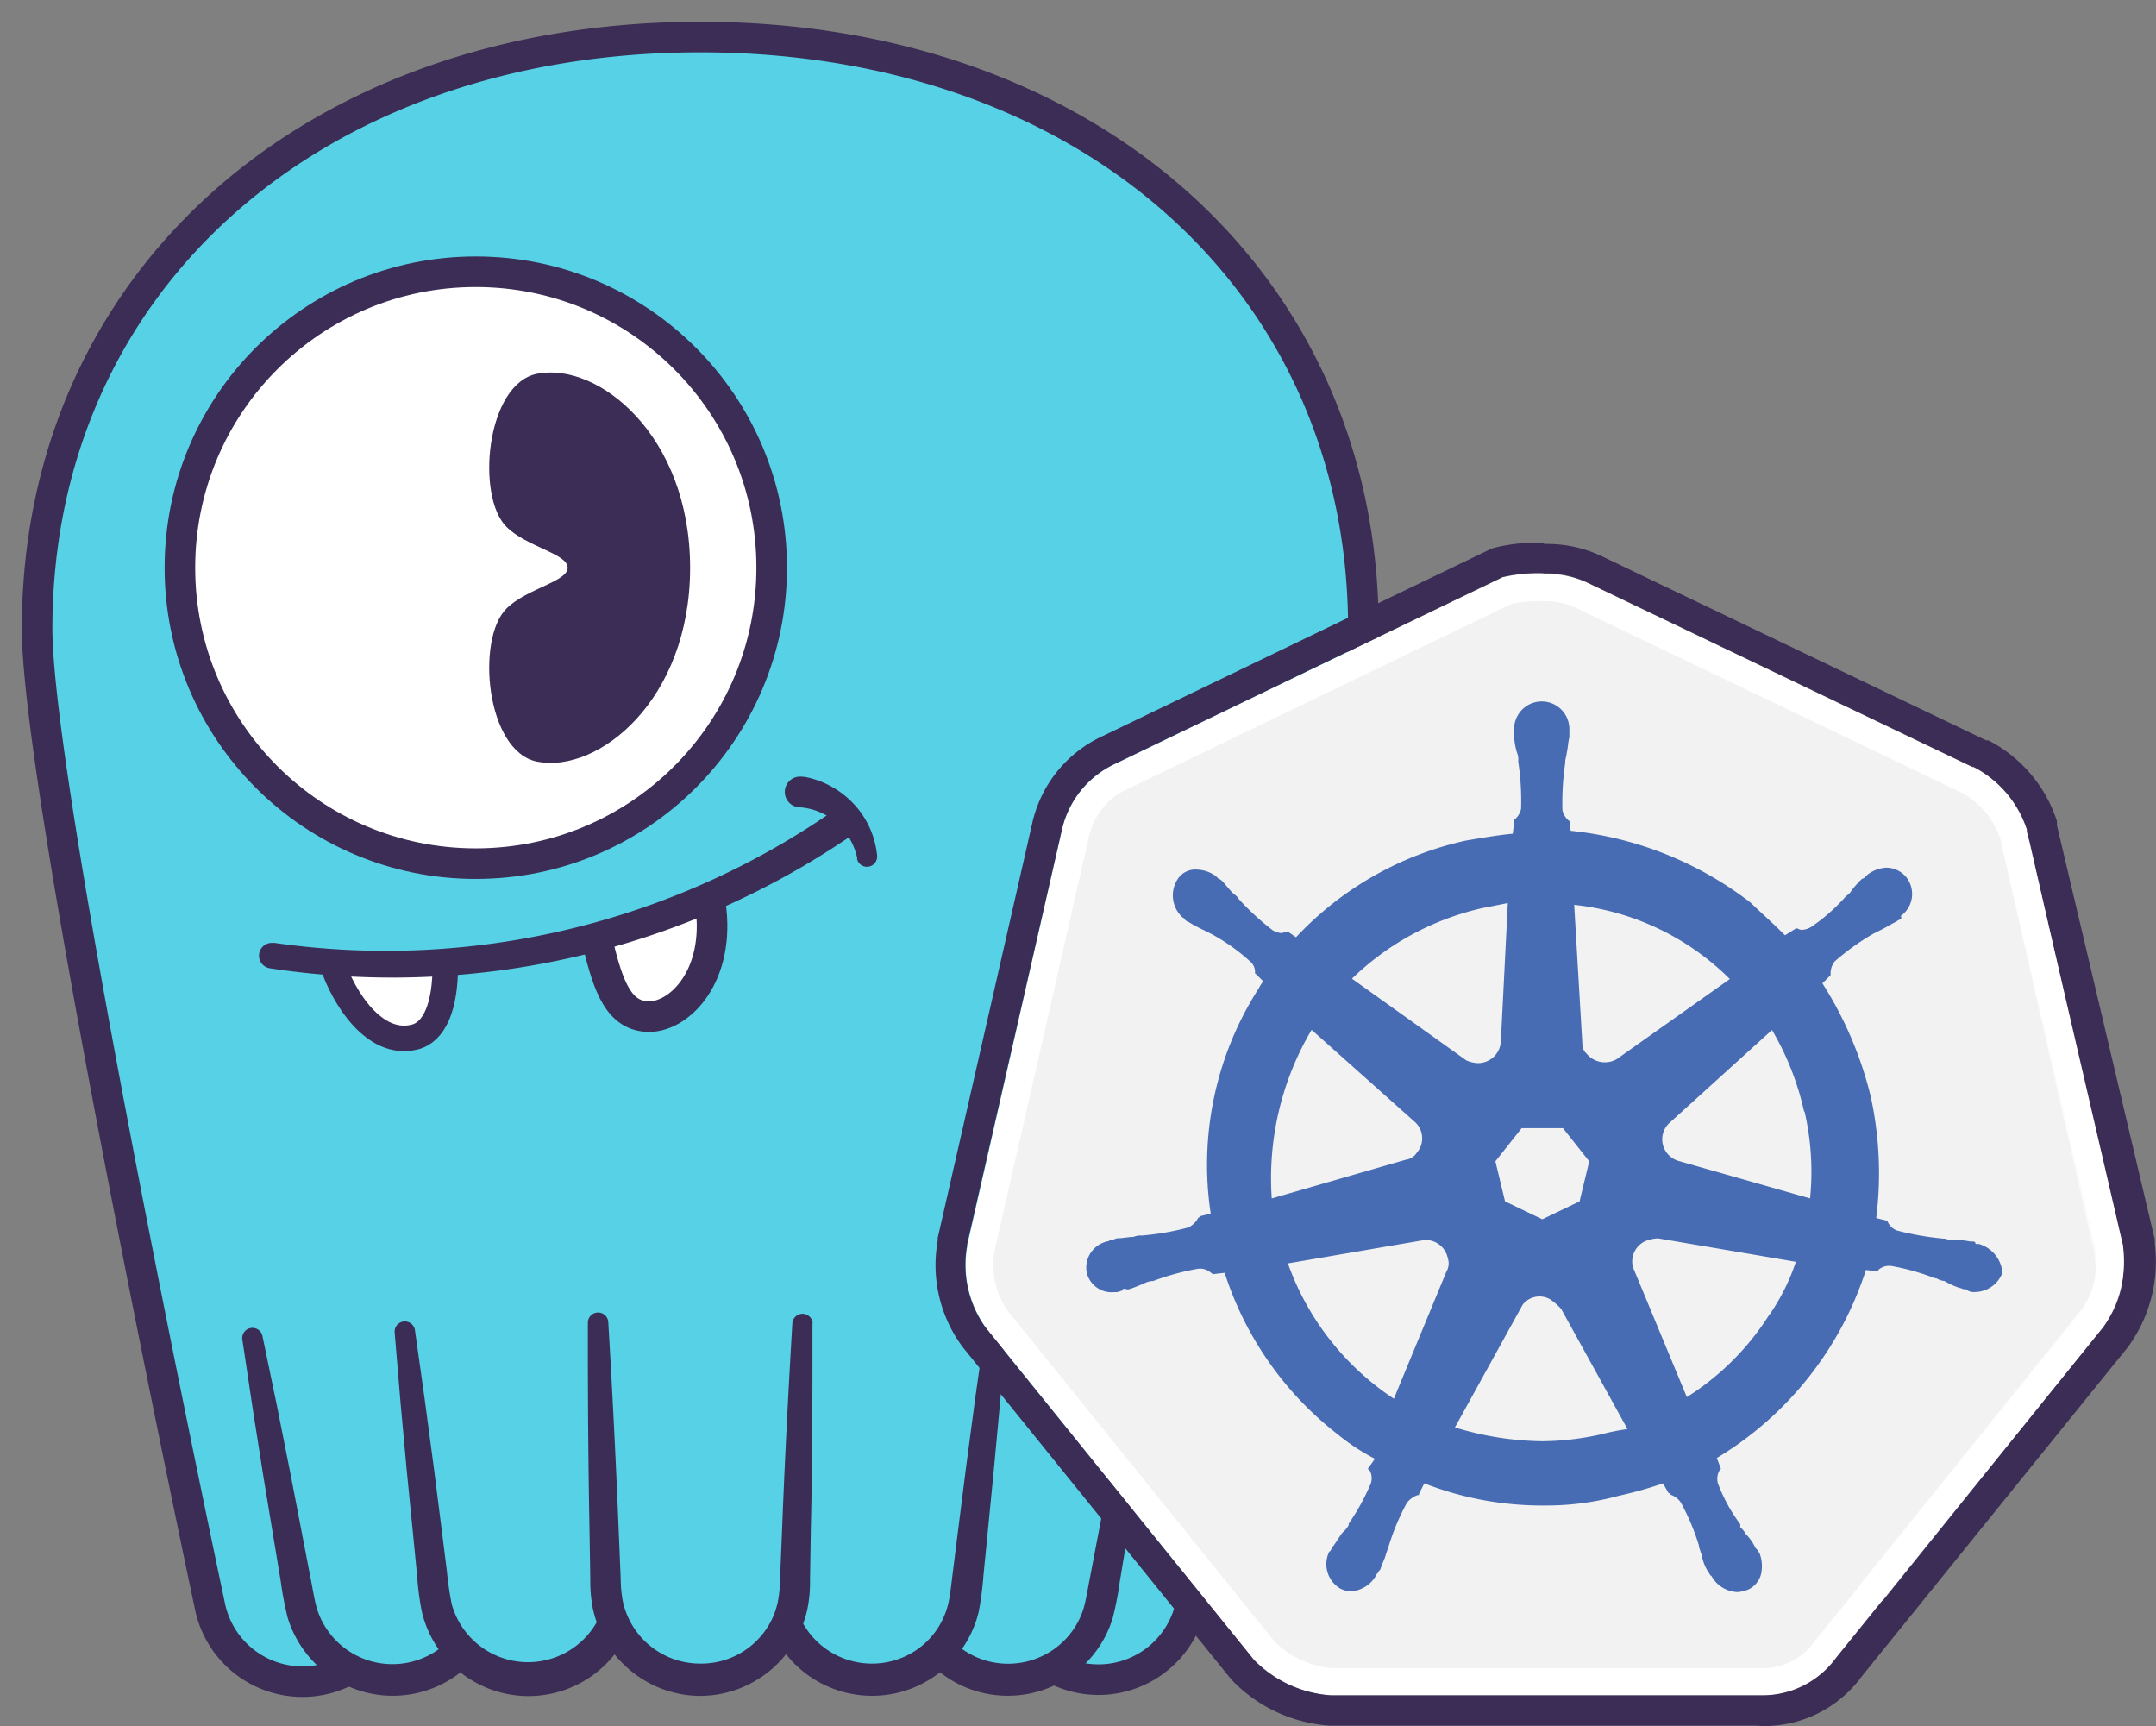 <svg xmlns="http://www.w3.org/2000/svg" viewBox="9.75 38.56 263.77 211.15"><rect x="9.75" y="38.56" width="263.77" height="211.15" fill="#808080" stroke="none"/><defs><style>.cls-1{isolation:isolate;}.cls-2,.cls-3{fill:#57d1e5;}.cls-2,.cls-5,.cls-6{stroke:#3b2d55;}.cls-10,.cls-2,.cls-5,.cls-6{stroke-linecap:round;stroke-linejoin:round;}.cls-2,.cls-5{stroke-width:3.74px;}.cls-4{fill:#3b2d55;}.cls-5,.cls-6,.cls-8{fill:#fff;}.cls-6{stroke-width:3.12px;}.cls-7{fill:#f2f2f2;}.cls-9{fill:#476cb3;}.cls-10{fill:none;stroke:#fff;stroke-width:3.41px;opacity:0.7;mix-blend-mode:overlay;}</style></defs><title>scylla-operator</title><g class="cls-1"><g id="Layer_1" data-name="Layer 1"><path class="cls-2" d="M58.11,230.62A11.55,11.55,0,0,1,35.43,235S14.29,135.8,14.29,115.48c0-42.43,33.7-72.39,81.13-72.39s81.13,30,81.13,72.39c0,20.32-21.14,119.52-21.14,119.52a11.55,11.55,0,0,1-22.67-4.38"/><path class="cls-3" d="M150.21,202.2l-5.77,32.31a11.55,11.55,0,0,1-22.84-3.4"/><path class="cls-4" d="M151.43,202.42l-1.26,8.46-1.34,8.45-1.38,8.45-.7,4.22a40.24,40.24,0,0,1-.85,4.41,13.41,13.41,0,0,1-23.79,3.92,13.5,13.5,0,0,1-2.37-9.44,1.87,1.87,0,0,1,3.72.44,9.7,9.7,0,0,0,1.82,6.74,9.54,9.54,0,0,0,5.81,3.79,9.73,9.73,0,0,0,6.86-1.1,9.55,9.55,0,0,0,4.36-5.44c.31-1,.55-2.6.83-4l.8-4.2,1.62-8.4,1.68-8.39L149,202a1.24,1.24,0,0,1,2.45.44Z"/><circle class="cls-5" cx="67.96" cy="108" r="36.2"/><path class="cls-4" d="M75.45,84.28c-6.24,1.25-7.49,15-3.74,18.72,2.46,2.46,7.49,3.28,7.49,5s-5,2.53-7.49,5c-3.75,3.74-2.5,17.47,3.74,18.72,7.45,1.49,18.73-7.49,18.73-23.71S82.9,82.79,75.45,84.28Z"/><path class="cls-6" d="M50.49,156.67c1.25,3.75,5,10,10,8.74,2.42-.61,3.74-3.74,3.74-8.74"/><path class="cls-5" d="M82.94,154.18c1.25,5,2.5,8.73,6.24,8.73s8.74-5,7.49-13.73"/><path class="cls-4" d="M43.23,153.88a96.1,96.1,0,0,0,68.6-16.22,1.87,1.87,0,1,1,2.14,3.07h0A99.47,99.47,0,0,1,42.77,157a1.56,1.56,0,0,1,.46-3.09Z"/><path class="cls-4" d="M114.64,143.6a8,8,0,0,0-2.52-4.39,7.66,7.66,0,0,0-4.48-1.9,1.88,1.88,0,1,1,.28-3.74l.2,0h0a11.08,11.08,0,0,1,6.15,3.4,10.76,10.76,0,0,1,2.79,6.25,1.25,1.25,0,0,1-2.47.36Z"/><path class="cls-3" d="M69.25,231.11a11.55,11.55,0,0,1-22.84,3.4L40.64,202.2"/><path class="cls-4" d="M71.11,230.88a13.42,13.42,0,0,1-10.53,14.81,13.28,13.28,0,0,1-9.64-1.61,13.54,13.54,0,0,1-6-7.66A40.84,40.84,0,0,1,44.1,232l-.7-4.22L42,219.33l-1.33-8.45-1.27-8.46a1.25,1.25,0,0,1,2.46-.44l1.74,8.38,1.67,8.39,1.62,8.4.81,4.2c.28,1.36.51,2.92.83,4a9.68,9.68,0,0,0,18.85-4h0a1.87,1.87,0,0,1,3.72-.44Z"/><path class="cls-3" d="M85.92,231.85a11.55,11.55,0,0,1-23,1.92L59.27,201.4"/><path class="cls-4" d="M87.79,231.75a13.41,13.41,0,0,1-26.42,4,33.61,33.61,0,0,1-.59-4.47L60.36,227l-.84-8.48L58.74,210l-.71-8.5a1.25,1.25,0,0,1,2.48-.27l1.19,8.44,1.13,8.45,1.07,8.45.53,4.23a38.94,38.94,0,0,0,.59,4,9.68,9.68,0,0,0,19-2.85h0a1.87,1.87,0,0,1,3.74-.19Z"/><path class="cls-3" d="M131.58,201.4l-3.64,32.37a11.55,11.55,0,0,1-23-1.92"/><path class="cls-4" d="M132.82,201.53l-.71,8.5-.79,8.49-.83,8.48-.42,4.24a39.1,39.1,0,0,1-.58,4.46A13.42,13.42,0,0,1,106,241a13.54,13.54,0,0,1-3-9.25,1.87,1.87,0,0,1,3.74.2,9.7,9.7,0,0,0,15,8.52,9.5,9.5,0,0,0,4-5.67c.27-1.06.4-2.57.59-4l.53-4.23,1.07-8.45,1.12-8.45,1.2-8.44a1.25,1.25,0,0,1,1.41-1.07A1.26,1.26,0,0,1,132.82,201.53Z"/><path class="cls-3" d="M107.9,200.36,107,232.81a11.55,11.55,0,0,1-23.09,0l-.94-32.45"/><path class="cls-4" d="M109.15,200.39c0,8.39,0,16.77-.2,25.14l-.1,6.28a16.58,16.58,0,0,1-.3,3.46,13.19,13.19,0,0,1-1.22,3.44A13.47,13.47,0,0,1,95.43,246a13.41,13.41,0,0,1-7-2,13.56,13.56,0,0,1-4.93-5.29,13.91,13.91,0,0,1-1.23-3.43,17.41,17.41,0,0,1-.3-3.46l-.1-6.29c-.16-8.37-.21-16.75-.2-25.14a1.25,1.25,0,0,1,2.5-.07q.75,12.56,1.26,25.11l.26,6.28a15.05,15.05,0,0,0,.27,2.78,9.67,9.67,0,0,0,9.45,7.56A9.61,9.61,0,0,0,104,237a9.44,9.44,0,0,0,.9-2.46,14.9,14.9,0,0,0,.28-2.78l.26-6.28c.32-8.37.76-16.74,1.25-25.11a1.25,1.25,0,0,1,2.49.07Z"/><g id="path10349"><path class="cls-7" d="M225.51,244.3c-.31,0-.62,0-.93-.05H172.69a13,13,0,0,1-8.2-3.74l-.07-.06L131.73,200a11.44,11.44,0,0,1-2-8.69l11.6-50.88a9.93,9.93,0,0,1,5.57-6.87l47.22-22.77.17,0a17.65,17.65,0,0,1,4.28-.36,10.15,10.15,0,0,1,4.62,1l47.06,22.53a11.69,11.69,0,0,1,5.83,6.74l0,.12,11.76,50.58v.09a12.31,12.31,0,0,1-2.16,8.6l-32.64,40.38a9.37,9.37,0,0,1-7.58,3.92Z"/><path class="cls-8" d="M198.58,112.1a8.63,8.63,0,0,1,3.86.77l47.08,22.54a10,10,0,0,1,4.94,5.71L266.2,191.6a10.5,10.5,0,0,1-1.86,7.41l-32.57,40.3a7.76,7.76,0,0,1-6.26,3.29,7.89,7.89,0,0,1-.84,0H172.79a11.3,11.3,0,0,1-7.1-3.24L133.12,199a9.72,9.72,0,0,1-1.7-7.41L143,140.81a8.29,8.29,0,0,1,4.63-5.71l47.09-22.7a16.72,16.72,0,0,1,3.86-.3m0-3.41a19.26,19.26,0,0,0-4.69.41l-.34.08-.31.16L146.15,132a11.74,11.74,0,0,0-6.47,8L128.1,190.85l0,.08,0,.08a13.16,13.16,0,0,0,2.29,10l.05.09.07.07L163,241.45l.12.14.12.13a14.58,14.58,0,0,0,9.31,4.23H224.5c.33,0,.67,0,1,0a11.11,11.11,0,0,0,9-4.61L267,201.15l.07-.07.06-.09a14,14,0,0,0,2.46-9.79l0-.18-.05-.19-11.73-50.48,0-.13,0-.12a13.31,13.31,0,0,0-6.58-7.7l-.07,0-.07,0-47.06-22.52a11.73,11.73,0,0,0-5.35-1.12Z"/></g><g id="path10351"><path class="cls-9" d="M251.75,190.74h0c-.17,0-.34,0-.34-.17s-.34-.16-.68-.16a8.12,8.12,0,0,0-2-.17,2.16,2.16,0,0,1-1-.17h-.17a35.08,35.08,0,0,1-5.74-1,2.06,2.06,0,0,1-1.18-1.19h0l-1.35-.33a44,44,0,0,0-.67-14.86,46,46,0,0,0-5.91-13.85l1-1h0v-.17a2.35,2.35,0,0,1,.51-1.52,30.18,30.18,0,0,1,4.72-3.38h0l1-.5c.67-.34,1.18-.68,1.85-1,.17-.17.34-.17.51-.33s0-.17,0-.34h0a3.31,3.31,0,0,0,.68-4.73,3.22,3.22,0,0,0-2.37-1.18,4.06,4.06,0,0,0-2.36.84h0l-.17.17c-.17.17-.34.34-.51.34a11.52,11.52,0,0,0-1.35,1.52c-.17.34-.51.5-.67.67h0a22.44,22.44,0,0,1-4.23,3.72,2.33,2.33,0,0,1-1,.34,1,1,0,0,1-.67-.17h-.17l-1.35.84c-1.35-1.35-2.87-2.7-4.22-4a43.22,43.22,0,0,0-22-8.78l-.16-1.35h0v.17a2.34,2.34,0,0,1-.85-1.35,33.45,33.45,0,0,1,.34-5.74v-.17c0-.34.17-.68.17-1,.17-.67.17-1.35.34-2v-1h0a3.38,3.38,0,0,0-6.76,0h0v.85a8.37,8.37,0,0,0,.34,2,2.16,2.16,0,0,1,.17,1v.17a31.54,31.54,0,0,1,.34,5.74,2.34,2.34,0,0,1-.85,1.35v.34h0l-.17,1.35c-1.85.17-3.71.5-5.74.84a40.32,40.32,0,0,0-20.77,11.82l-1-.68h-.17c-.17,0-.34.17-.67.17a2.54,2.54,0,0,1-1-.33,31.6,31.6,0,0,1-4.22-3.89h0c-.17-.34-.5-.5-.67-.67-.51-.51-.85-1-1.35-1.52-.17-.17-.34-.17-.51-.34l-.17-.17h0a4,4,0,0,0-2.36-.84,2.55,2.55,0,0,0-2.37,1.18,3.64,3.64,0,0,0,.68,4.73h0a.17.17,0,0,1,.17.17s.33.33.5.33a19.46,19.46,0,0,0,1.86,1l1,.5h0a24.25,24.25,0,0,1,4.73,3.38,1.69,1.69,0,0,1,.51,1.52v-.17h0l1,1c-.17.34-.34.51-.5.85A40,40,0,0,0,157.87,187l-1.36.34h0a.16.16,0,0,1-.16.17,2.71,2.71,0,0,1-1.19,1.18,31.85,31.85,0,0,1-5.74,1h0a2.14,2.14,0,0,0-1,.17c-.68,0-1.35.17-2,.17-.17,0-.33.17-.67.17-.17,0-.17,0-.34.17h0a3.28,3.28,0,0,0-2.7,3.88h0a3.13,3.13,0,0,0,3.38,2.36,1.52,1.52,0,0,0,.84-.17h0c.17,0,.17,0,.17-.16s.51,0,.67,0c.68-.17,1.36-.51,1.86-.68a2.42,2.42,0,0,1,1-.34h.17a30.77,30.77,0,0,1,5.58-1.52h.16a1.93,1.93,0,0,1,1.36.51c.16,0,.16.17.16.17h0l1.52-.17A40.73,40.73,0,0,0,173.4,214a26,26,0,0,0,4.56,3l-.85,1.19h0c0,.16.17.16.17.16a2,2,0,0,1,.17,1.69,27.54,27.54,0,0,1-2.7,4.9v.17a2.83,2.83,0,0,1-.68.84c-.33.34-.67,1-1.18,1.69-.17.17-.17.34-.33.51a.17.17,0,0,1-.17.17h0a3.47,3.47,0,0,0,1.35,4.56,3.22,3.22,0,0,0,1.18.33,3.79,3.79,0,0,0,3.21-2h0a.17.17,0,0,1,.17-.17c0-.17.16-.34.33-.51.17-.67.51-1.18.68-1.86l.34-1h0a28.33,28.33,0,0,1,2.19-5.23,2.66,2.66,0,0,1,1.35-1c.17,0,.17,0,.17-.16h0L184,220a39.65,39.65,0,0,0,14.69,2.71,33.49,33.49,0,0,0,9.11-1.19,48,48,0,0,0,5.41-1.52l.67,1.19h0c.17,0,.17,0,.17.17a2.51,2.51,0,0,1,1.35,1,28.65,28.65,0,0,1,2.2,5.23v.17l.34,1a5.69,5.69,0,0,0,.67,1.86c.17.17.17.34.34.51a.17.17,0,0,0,.17.17h0a3.77,3.77,0,0,0,3.21,2,4.23,4.23,0,0,0,1.35-.33,2.86,2.86,0,0,0,1.52-1.86,4.47,4.47,0,0,0-.17-2.53h0a.17.17,0,0,0-.17-.17c0-.17-.17-.34-.34-.51a6,6,0,0,0-1.18-1.69,3,3,0,0,0-.68-.84V225a20.16,20.16,0,0,1-2.7-4.9,2,2,0,0,1,.17-1.69c0-.16.17-.16.17-.16h0l-.51-1.35a41.77,41.77,0,0,0,18.24-23l1.35.17h0a.17.17,0,0,0,.17-.17,1.9,1.9,0,0,1,1.35-.5h.17a28.15,28.15,0,0,1,5.4,1.51h.17a2.42,2.42,0,0,0,1,.34,9,9,0,0,0,1.86.85c.17,0,.34.17.68.17.16,0,.16,0,.33.16h0a1.53,1.53,0,0,0,.85.17,3.65,3.65,0,0,0,3.37-2.36,4,4,0,0,0-3-3.55ZM203,185.51l-4.56,2.19-4.56-2.19-1.18-4.9,3.21-4.05h5.06l3.21,4.05Zm27.52-11a32.69,32.69,0,0,1,.68,10.64l-16-4.56h0a2.76,2.76,0,0,1-2-3.37,2.83,2.83,0,0,1,.67-1.19l12.67-11.48A34.22,34.22,0,0,1,230.47,174.53Zm-9.12-16.21-13.84,9.8a2.89,2.89,0,0,1-3.72-.68,1.51,1.51,0,0,1-.5-1.18l-1-17a31.76,31.76,0,0,1,19.08,9.11Zm-30.56-8.61,3.38-.67-.85,16.88h0a2.81,2.81,0,0,1-2.87,2.7,4,4,0,0,1-1.35-.33l-14-10A33.52,33.52,0,0,1,190.79,149.71Zm-20.6,14.86,12.5,11.15h0a2.7,2.7,0,0,1,.33,3.88,1.86,1.86,0,0,1-1.35.84l-16.38,4.73A35.64,35.64,0,0,1,170.19,164.57Zm-2.87,28.54L184,190.24a2.76,2.76,0,0,1,2.87,2.19,2,2,0,0,1-.17,1.69h0l-6.42,15.53A33.17,33.17,0,0,1,167.32,193.11ZM205.65,214a33.93,33.93,0,0,1-7.26.85,38,38,0,0,1-10.64-1.69l8.28-15a2.61,2.61,0,0,1,3.37-.67,8,8,0,0,1,1.35,1.18h0l8.11,14.69A28.89,28.89,0,0,0,205.65,214Zm20.6-14.69a32.26,32.26,0,0,1-10.13,10.14l-6.59-15.88a2.74,2.74,0,0,1,1.52-3.2,5,5,0,0,1,1.52-.34l16.89,2.87A25.47,25.47,0,0,1,226.25,199.35Z"/></g><path class="cls-4" d="M198.58,108.69a11.83,11.83,0,0,1,5.33,1.1L251,132.33l.07,0,.07,0a13.31,13.31,0,0,1,6.58,7.7l0,.12,0,.13,11.73,50.48.05.19,0,.18a14,14,0,0,1-2.46,9.79l-.06.09-.07.07-32.52,40.24a11.15,11.15,0,0,1-9,4.61c-.34,0-.68,0-1,0H172.59a14.58,14.58,0,0,1-9.31-4.23l-.12-.13-.12-.14-32.57-40.3-.06-.07-.06-.09a13.16,13.16,0,0,1-2.29-10l0-.08,0-.08L139.68,140a11.74,11.74,0,0,1,6.47-8l47.09-22.69.31-.16.34-.08a19.26,19.26,0,0,1,4.69-.41m0-3.72a22.65,22.65,0,0,0-5.59.52l-.34.09-.37.09-.34.17-.32.15-47.08,22.69a15.41,15.41,0,0,0-8.48,10.5L124.47,190l0,.09v.08l0,.09v.08a16.8,16.8,0,0,0,2.91,12.79l.06.08.06.09.07.09.06.07,32.58,40.31.12.14.12.15.14.13.12.13a18.32,18.32,0,0,0,11.73,5.32h52c.39,0,.78.05,1.17.05a14.79,14.79,0,0,0,11.89-6.05l32.48-40.18.07-.08.07-.09.06-.09.06-.08a17.68,17.68,0,0,0,3.13-12.38l0-.19,0-.2,0-.21-.05-.18L261.4,139.51l0-.13,0-.13,0-.13,0-.12a17,17,0,0,0-8.39-9.88l-.06,0-.07,0-.07,0-.06,0-47.07-22.54a15.57,15.57,0,0,0-7-1.48Z"/><path class="cls-10" d="M256.38,141.86l10.9,48a8.49,8.49,0,0,1,.4,1.85l.15,1.49a10.38,10.38,0,0,1-2.09,6.55L239,233"/></g></g></svg>
